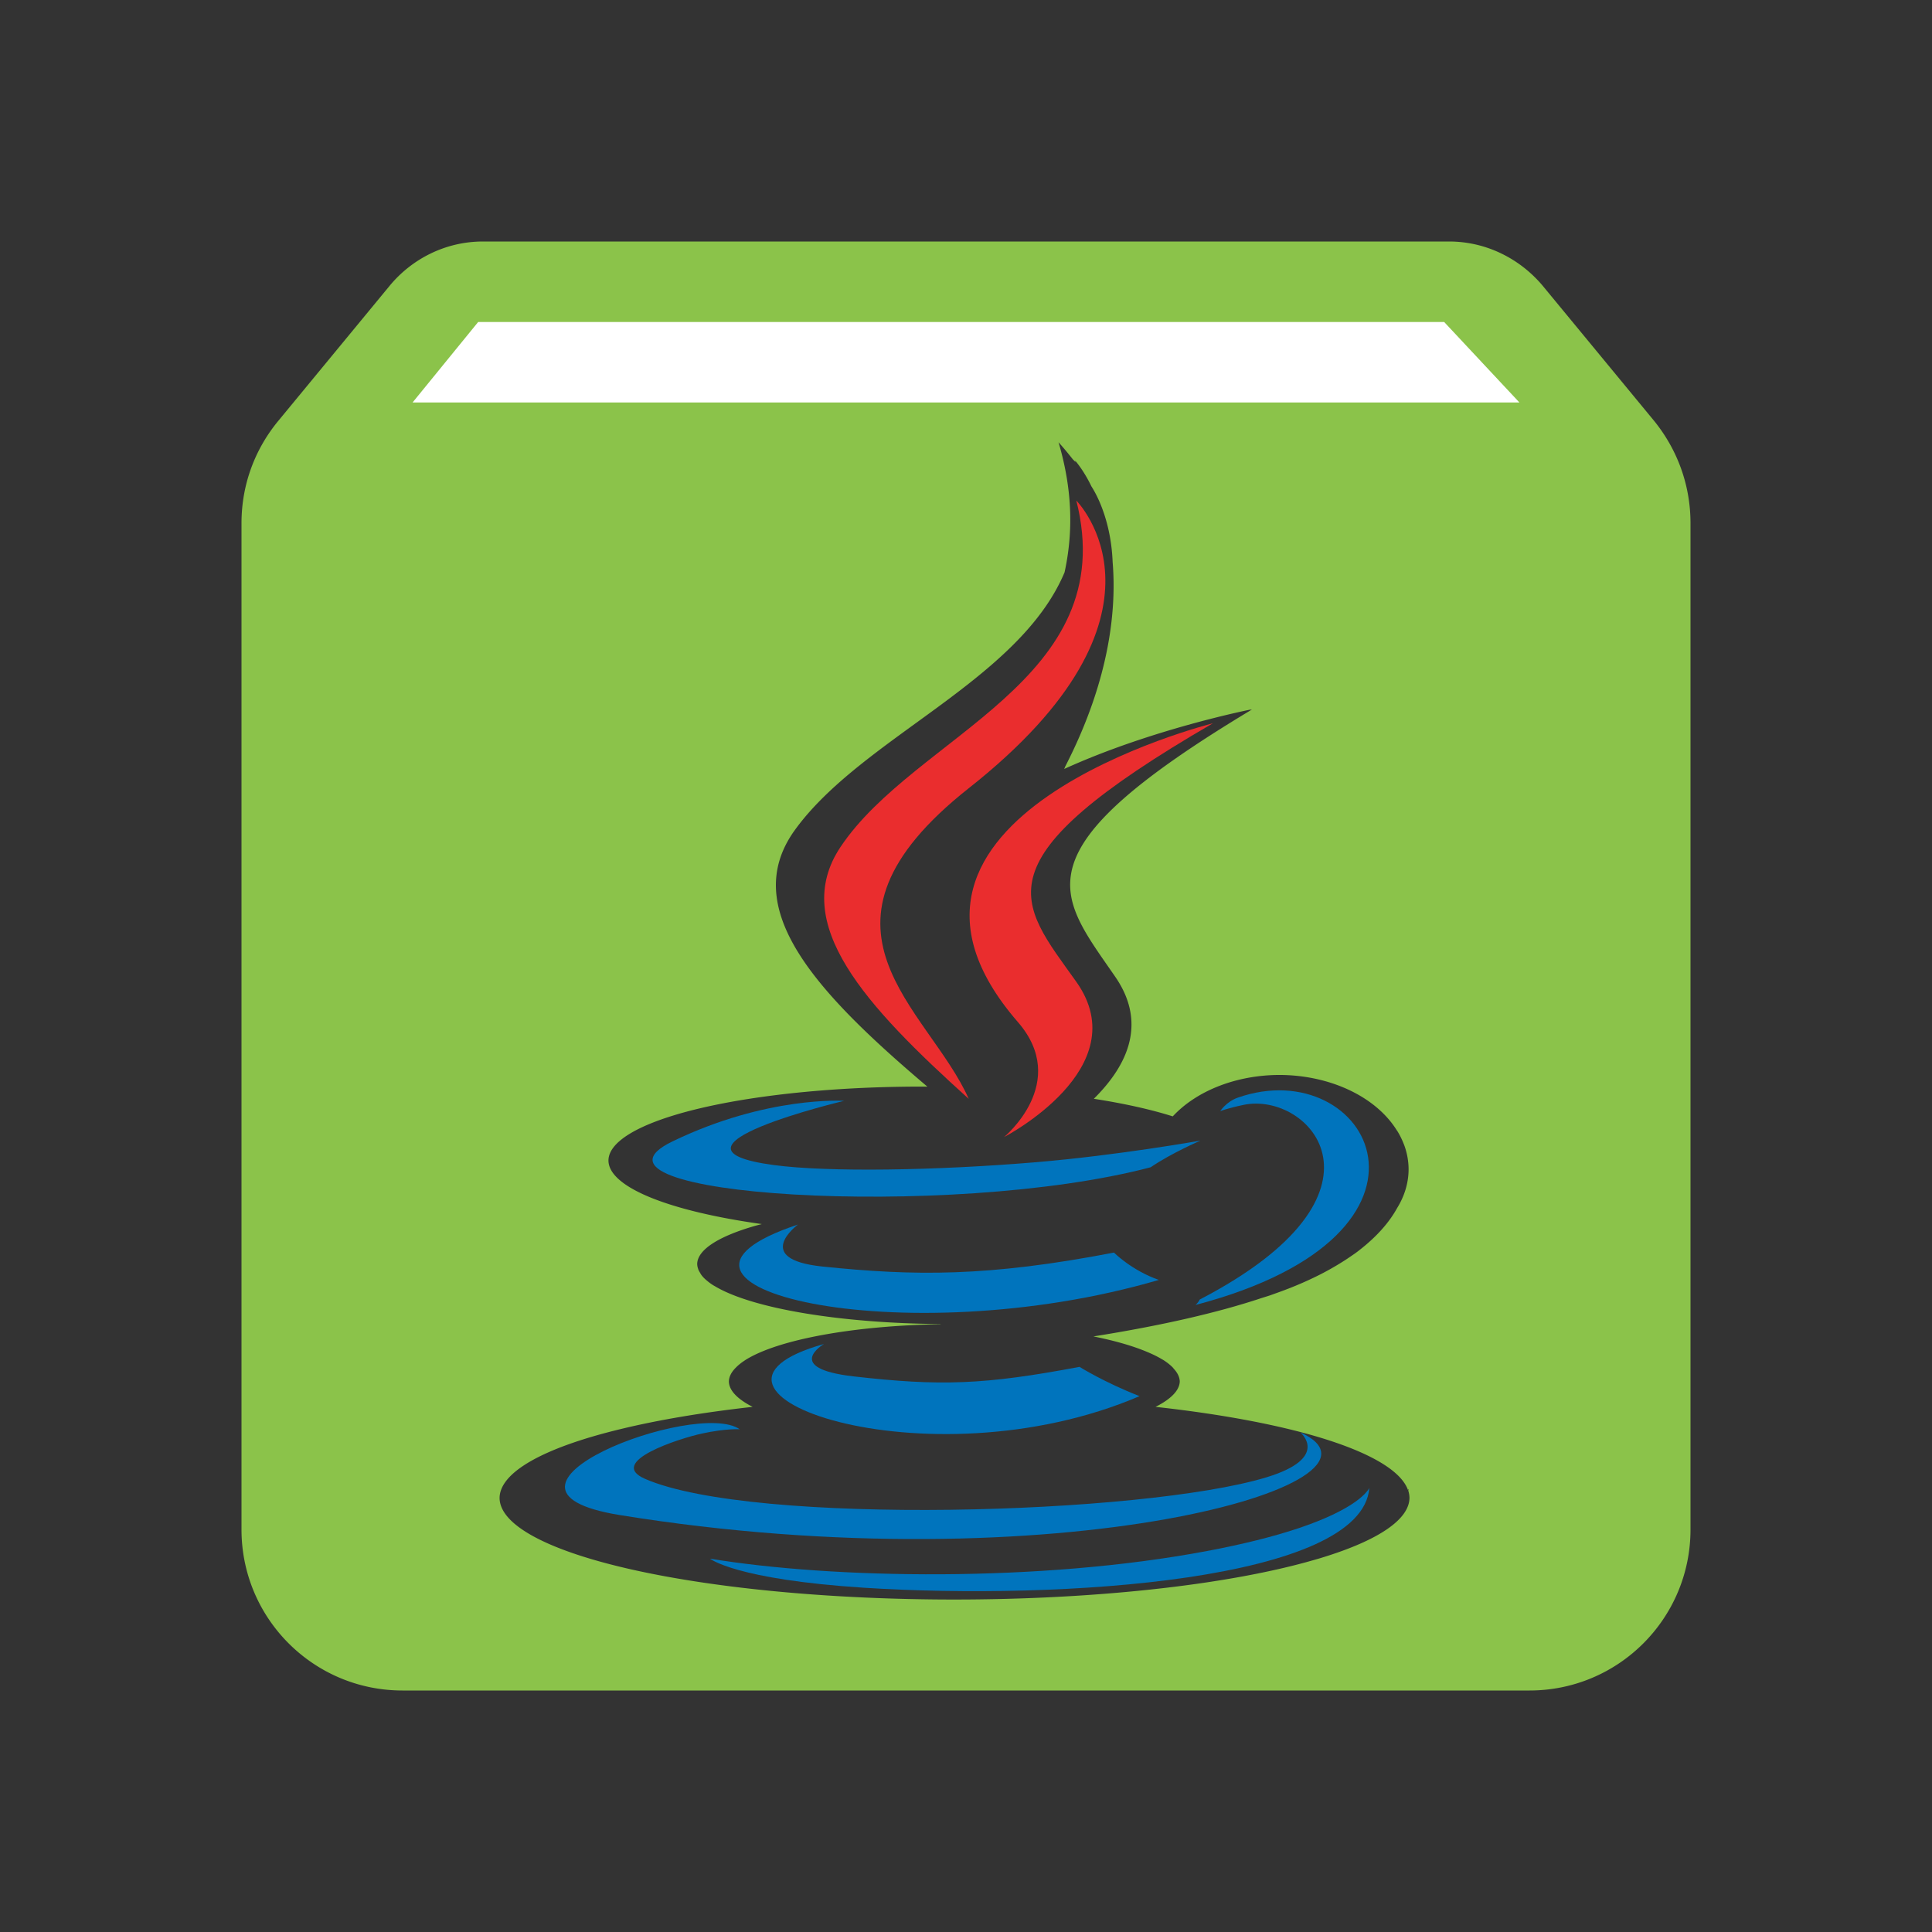 <?xml version="1.0" encoding="UTF-8" standalone="no"?>
<svg
   xmlns:dc="http://purl.org/dc/elements/1.1/"
   xmlns:cc="http://creativecommons.org/ns#"
   xmlns:rdf="http://www.w3.org/1999/02/22-rdf-syntax-ns#"
   xmlns:svg="http://www.w3.org/2000/svg"
   xmlns="http://www.w3.org/2000/svg"
   xmlns:sodipodi="http://sodipodi.sourceforge.net/DTD/sodipodi-0.dtd"
   xmlns:inkscape="http://www.inkscape.org/namespaces/inkscape"
   fill="#8BC34A"
   width="48"
   height="48"
   viewBox="0 0 48 48"
   id="svg2"
   version="1.1"
   inkscape:version="0.91 r13725"
   sodipodi:docname="application-x-jar5.svg">
  <rect x="0" y="0" width="48" height="48" fill="#333333" stroke="none"/>
  <defs
     id="defs8">
    <linearGradient
       gradientTransform="scale(1.006,0.994)"
       gradientUnits="userSpaceOnUse"
       id="ButtonShadow"
       y2="7.017"
       x2="45.448"
       y1="92.54"
       x1="45.448">
      <stop
         offset="0"
         style="stop-color:#000000;stop-opacity:1"
         id="stop3750" />
      <stop
         offset="1"
         style="stop-color:#000000;stop-opacity:0.588"
         id="stop3752" />
    </linearGradient>
    <filter
       style="color-interpolation-filters:sRGB"
       id="filter3174">
      <feGaussianBlur
         stdDeviation="1.71"
         id="feGaussianBlur3176" />
    </filter>
  </defs>
  <sodipodi:namedview
     pagecolor="#ffffff"
     bordercolor="#666666"
     borderopacity="1"
     objecttolerance="10"
     gridtolerance="10"
     guidetolerance="10"
     inkscape:pageopacity="0"
     inkscape:pageshadow="2"
     inkscape:window-width="1366"
     inkscape:window-height="713"
     id="namedview6"
     showgrid="false"
     inkscape:zoom="6.9532167"
     inkscape:cx="20.703923"
     inkscape:cy="11.171767"
     inkscape:window-x="0"
     inkscape:window-y="30"
     inkscape:window-maximized="1"
     inkscape:current-layer="svg2"
     inkscape:snap-bbox="true"
     inkscape:bbox-paths="true"
     inkscape:bbox-nodes="true"
     inkscape:snap-global="false" />
  <path
     d="M 12 6 C 11.07 6 10.239 6.43 9.689 7.09 L 6.92 10.449 C 6.34 11.149 6 12.03 6 13 L 6 38 C 6 40.21 7.79 42 10 42 L 38 42 C 40.21 42 42 40.21 42 38 L 42 13 C 42 12.03 41.66 11.149 41.09 10.449 L 38.32 7.09 C 37.76 6.43 36.93 6 36 6 L 12 6 z M 26.299 10.988 C 26.299 10.988 26.459 11.163 26.654 11.412 C 26.677 11.435 26.681 11.435 26.719 11.48 C 26.716 11.468 26.716 11.458 26.713 11.445 C 26.713 11.445 26.923 11.681 27.115 12.082 C 27.324 12.406 27.608 13.063 27.643 13.961 C 27.733 15.04 27.617 16.792 26.477 19.021 C 26.461 19.051 26.454 19.076 26.439 19.105 C 28.634 18.106 31.088 17.625 31.088 17.625 C 31.075 17.631 31.067 17.635 31.055 17.641 C 31.06 17.639 31.109 17.625 31.109 17.625 C 25.196 21.175 26.288 22.203 27.713 24.275 C 28.554 25.502 27.913 26.569 27.176 27.299 A 7.783 1.838 0 0 1 29.137 27.736 A 3.21 2.345 0 0 1 31.785 26.707 A 3.21 2.345 0 0 1 34.699 28.076 C 34.707 28.088 34.715 28.099 34.723 28.111 A 3.21 2.345 0 0 1 34.883 28.441 L 34.885 28.443 A 3.21 2.345 0 0 1 34.887 28.449 A 3.21 2.345 0 0 1 34.996 29.053 A 3.21 2.345 0 0 1 34.711 30.014 C 34.519 30.363 34.216 30.713 33.789 31.047 C 33.697 31.123 33.581 31.199 33.469 31.275 C 33.393 31.326 33.311 31.376 33.229 31.426 C 33.052 31.532 32.86 31.638 32.641 31.742 C 32.455 31.832 32.257 31.918 32.045 32.002 C 31.887 32.064 31.72 32.124 31.545 32.186 C 31.478 32.208 31.405 32.23 31.336 32.252 C 30.271 32.606 28.891 32.929 27.166 33.203 A 5.601 1.424 0 0 1 28.514 33.594 L 28.516 33.594 A 5.601 1.424 0 0 1 28.52 33.596 A 5.601 1.424 0 0 1 28.869 33.77 C 28.883 33.778 28.899 33.787 28.912 33.795 A 5.601 1.424 0 0 1 29.135 33.973 C 29.145 33.983 29.153 33.995 29.162 34.006 A 5.601 1.424 0 0 1 29.311 34.322 A 5.601 1.424 0 0 1 28.709 34.953 A 11.303 2.526 0 0 1 34.98 37.018 C 34.982 37.014 35 36.992 35 36.992 C 34.999 37.007 34.99 37.02 34.988 37.035 A 11.303 2.526 0 0 1 35.018 37.215 A 11.303 2.526 0 0 1 32.844 38.699 C 32.786 38.718 32.724 38.734 32.664 38.752 A 11.303 2.526 0 0 1 23.715 39.74 A 11.303 2.526 0 0 1 12.412 37.215 A 11.303 2.526 0 0 1 15.416 35.506 A 11.303 2.526 0 0 1 18.699 34.953 A 5.601 1.424 0 0 1 18.109 34.322 A 5.601 1.424 0 0 1 18.27 33.99 C 18.273 33.986 18.278 33.982 18.281 33.979 A 5.601 1.424 0 0 1 18.514 33.793 C 18.518 33.79 18.521 33.788 18.525 33.785 A 5.601 1.424 0 0 1 23.383 32.9 A 4.818 1.958 0 0 1 23.357 32.895 A 6.23 1.489 0 0 1 17.771 31.961 C 17.764 31.957 17.754 31.952 17.746 31.947 C 17.667 31.902 17.605 31.853 17.549 31.805 C 17.496 31.76 17.452 31.715 17.42 31.668 A 6.23 1.489 0 0 1 17.398 31.631 C 17.379 31.596 17.354 31.563 17.346 31.527 A 6.23 1.489 0 0 1 17.322 31.406 A 6.23 1.489 0 0 1 18.791 30.447 A 6.23 1.489 0 0 1 18.928 30.412 A 7.783 1.838 0 0 1 15.117 28.834 A 7.783 1.838 0 0 1 22.9 26.996 A 7.783 1.838 0 0 1 23.041 26.998 C 20.274 24.654 18.344 22.569 19.746 20.625 C 21.409 18.322 25.314 16.92 26.449 14.219 C 26.659 13.254 26.656 12.197 26.299 10.988 z M 21.83 24.119 C 21.832 24.157 21.827 24.197 21.83 24.234 L 21.398 24.234 C 21.584 24.603 21.838 24.956 22.104 25.307 A 2.593 2.847 0 0 1 22.043 24.711 A 2.593 2.847 0 0 1 22.061 24.383 C 21.984 24.295 21.905 24.207 21.83 24.119 z "
     id="path4188" />
  <path
     d="m 10.25,10 1.63,-2 24,0 1.87,2 -27.5,0 z"
     id="path4"
     style="fill:#ffffff;fill-opacity:1" />
  <g
     id="g3678"
     transform="matrix(0.464,0,0,0.464,60.693,0.901)">
    <path
       style="fill:#0074bd;fill-rule:evenodd"
       id="path3616"
       inkscape:connector-curvature="0"
       d="m -86.682,70.021 c 0,0 -2.23,1.298 1.589,1.736 4.628,0.528 6.993,0.452 12.091,-0.511 0,0 1.343,0.84 3.216,1.568 -11.433,4.898 -25.875,-0.284 -16.896,-2.793 l 0,0 z" />
    <path
       style="fill:#0074bd;fill-rule:evenodd"
       id="path3618"
       inkscape:connector-curvature="0"
       d="m -88.08,63.628 c 0,0 -2.502,1.852 1.32,2.247 4.944,0.51 8.847,0.552 15.604,-0.748 0,0 0.932,0.947 2.401,1.465 -13.821,4.043 -29.214,0.318 -19.326,-2.964 l 0,0 z" />
    <path
       style="fill:#ea2d2e;fill-rule:evenodd"
       id="path3620"
       inkscape:connector-curvature="0"
       d="m -76.304,52.781 c 2.819,3.244 -0.739,6.162 -0.739,6.162 0,0 7.152,-3.692 3.868,-8.317 -3.068,-4.311 -5.421,-6.453 7.315,-13.839 1.29e-4,0 -19.992,4.992 -10.444,15.994 l 0,0 z" />
    <path
       style="fill:#0074bd;fill-rule:evenodd"
       id="path3622"
       inkscape:connector-curvature="0"
       d="m -61.183,74.75 c 0,0 1.651,1.361 -1.819,2.414 -6.598,1.998 -27.465,2.601 -33.261,0.08 -2.082,-0.907 1.824,-2.164 3.053,-2.429 1.281,-0.277 2.013,-0.227 2.013,-0.227 -2.317,-1.632 -14.977,3.205 -6.43,4.592 23.308,3.778 42.488,-1.702 36.442,-4.429 l 0,0 z" />
    <path
       style="fill:#0074bd;fill-rule:evenodd"
       id="path3624"
       inkscape:connector-curvature="0"
       d="m -85.609,57.003 c 0,0 -10.613,2.522 -3.758,3.438 2.895,0.387 8.663,0.298 14.04,-0.153 4.393,-0.369 8.802,-1.157 8.802,-1.157 0,0 -1.548,0.664 -2.669,1.429 -10.78,2.835 -31.6,1.515 -25.605,-1.384 5.067,-2.452 9.19,-2.173 9.19,-2.173 l 0,0 z" />
    <path
       style="fill:#0074bd;fill-rule:evenodd"
       id="path3626"
       inkscape:connector-curvature="0"
       d="m -66.569,67.644 c 10.957,-5.692 5.89,-11.163 2.354,-10.426 -0.865,0.18 -1.253,0.337 -1.253,0.337 0,0 0.322,-0.505 0.936,-0.722 6.996,-2.458 12.375,7.253 -2.256,11.099 -1.3e-4,0 0.168,-0.152 0.219,-0.288 l 0,0 z" />
    <path
       style="fill:#ea2d2e;fill-rule:evenodd"
       id="path3628"
       inkscape:connector-curvature="0"
       d="m -73.174,24.859 c 0,0 6.067,6.07 -5.756,15.402 -9.481,7.489 -2.162,11.757 -0.003,16.636 -5.535,-4.993 -9.595,-9.39 -6.871,-13.48 3.999,-6.004 15.078,-8.916 12.631,-18.558 l 0,0 z" />
    <path
       style="fill:#0074bd;fill-rule:evenodd"
       id="path3630"
       inkscape:connector-curvature="0"
       d="m -84.532,83.074 c 10.515,0.672 26.667,-0.374 27.049,-5.35 0,0 -0.735,1.886 -8.691,3.383 -8.976,1.69 -20.049,1.493 -26.614,0.409 0,0 1.345,1.113 8.256,1.558 l 0,0 z" />
  </g>
  <g
     id="g3678-5"
     transform="matrix(0.464,0,0,0.464,-1.707,-21.83)">
    <path
       style="fill:#0074bd;fill-rule:evenodd"
       id="path3616-2"
       inkscape:connector-curvature="0"
       d="m -86.682,70.021 c 0,0 -2.23,1.298 1.589,1.736 4.628,0.528 6.993,0.452 12.091,-0.511 0,0 1.343,0.84 3.216,1.568 -11.433,4.898 -25.875,-0.284 -16.896,-2.793 l 0,0 z" />
    <path
       style="fill:#0074bd;fill-rule:evenodd"
       id="path3618-9"
       inkscape:connector-curvature="0"
       d="m -88.08,63.628 c 0,0 -2.502,1.852 1.32,2.247 4.944,0.51 8.847,0.552 15.604,-0.748 0,0 0.932,0.947 2.401,1.465 -13.821,4.043 -29.214,0.318 -19.326,-2.964 l 0,0 z" />
    <path
       style="fill:#ea2d2e;fill-rule:evenodd"
       id="path3620-9"
       inkscape:connector-curvature="0"
       d="m -76.304,52.781 c 2.819,3.244 -0.739,6.162 -0.739,6.162 0,0 7.152,-3.692 3.868,-8.317 -3.068,-4.311 -5.421,-6.453 7.315,-13.839 1.29e-4,0 -19.992,4.992 -10.444,15.994 l 0,0 z" />
    <path
       style="fill:#0074bd;fill-rule:evenodd"
       id="path3622-8"
       inkscape:connector-curvature="0"
       d="m -61.183,74.75 c 0,0 1.651,1.361 -1.819,2.414 -6.598,1.998 -27.465,2.601 -33.261,0.08 -2.082,-0.907 1.824,-2.164 3.053,-2.429 1.281,-0.277 2.013,-0.227 2.013,-0.227 -2.317,-1.632 -14.977,3.205 -6.43,4.592 23.308,3.778 42.488,-1.702 36.442,-4.429 l 0,0 z" />
    <path
       style="fill:#0074bd;fill-rule:evenodd"
       id="path3624-8"
       inkscape:connector-curvature="0"
       d="m -85.609,57.003 c 0,0 -10.613,2.522 -3.758,3.438 2.895,0.387 8.663,0.298 14.04,-0.153 4.393,-0.369 8.802,-1.157 8.802,-1.157 0,0 -1.548,0.664 -2.669,1.429 -10.78,2.835 -31.6,1.515 -25.605,-1.384 5.067,-2.452 9.19,-2.173 9.19,-2.173 l 0,0 z" />
    <path
       style="fill:#0074bd;fill-rule:evenodd"
       id="path3626-4"
       inkscape:connector-curvature="0"
       d="m -66.569,67.644 c 10.957,-5.692 5.89,-11.163 2.354,-10.426 -0.865,0.18 -1.253,0.337 -1.253,0.337 0,0 0.322,-0.505 0.936,-0.722 6.996,-2.458 12.375,7.253 -2.256,11.099 -1.3e-4,0 0.168,-0.152 0.219,-0.288 l 0,0 z" />
    <path
       style="fill:#ea2d2e;fill-rule:evenodd"
       id="path3628-5"
       inkscape:connector-curvature="0"
       d="m -73.174,24.859 c 0,0 6.067,6.07 -5.756,15.402 -9.481,7.489 -2.162,11.757 -0.003,16.636 -5.535,-4.993 -9.595,-9.39 -6.871,-13.48 3.999,-6.004 15.078,-8.916 12.631,-18.558 l 0,0 z" />
    <path
       style="fill:#0074bd;fill-rule:evenodd"
       id="path3630-9"
       inkscape:connector-curvature="0"
       d="m -84.532,83.074 c 10.515,0.672 26.667,-0.374 27.049,-5.35 0,0 -0.735,1.886 -8.691,3.383 -8.976,1.69 -20.049,1.493 -26.614,0.409 0,0 1.345,1.113 8.256,1.558 l 0,0 z" />
  </g>
  <g
     id="g3678-6"
     transform="matrix(0.464,0,0,0.464,-2.426,7.078)">
    <path
       style="fill:#0074bd;fill-rule:evenodd"
       id="path3616-7"
       inkscape:connector-curvature="0"
       d="m -86.682,70.021 c 0,0 -2.23,1.298 1.589,1.736 4.628,0.528 6.993,0.452 12.091,-0.511 0,0 1.343,0.84 3.216,1.568 -11.433,4.898 -25.875,-0.284 -16.896,-2.793 l 0,0 z" />
    <path
       style="fill:#0074bd;fill-rule:evenodd"
       id="path3618-0"
       inkscape:connector-curvature="0"
       d="m -88.08,63.628 c 0,0 -2.502,1.852 1.32,2.247 4.944,0.51 8.847,0.552 15.604,-0.748 0,0 0.932,0.947 2.401,1.465 -13.821,4.043 -29.214,0.318 -19.326,-2.964 l 0,0 z" />
    <path
       style="fill:#ea2d2e;fill-rule:evenodd"
       id="path3620-5"
       inkscape:connector-curvature="0"
       d="m -76.304,52.781 c 2.819,3.244 -0.739,6.162 -0.739,6.162 0,0 7.152,-3.692 3.868,-8.317 -3.068,-4.311 -5.421,-6.453 7.315,-13.839 1.29e-4,0 -19.992,4.992 -10.444,15.994 l 0,0 z" />
    <path
       style="fill:#0074bd;fill-rule:evenodd"
       id="path3622-2"
       inkscape:connector-curvature="0"
       d="m -61.183,74.75 c 0,0 1.651,1.361 -1.819,2.414 -6.598,1.998 -27.465,2.601 -33.261,0.08 -2.082,-0.907 1.824,-2.164 3.053,-2.429 1.281,-0.277 2.013,-0.227 2.013,-0.227 -2.317,-1.632 -14.977,3.205 -6.43,4.592 23.308,3.778 42.488,-1.702 36.442,-4.429 l 0,0 z" />
    <path
       style="fill:#0074bd;fill-rule:evenodd"
       id="path3624-1"
       inkscape:connector-curvature="0"
       d="m -85.609,57.003 c 0,0 -10.613,2.522 -3.758,3.438 2.895,0.387 8.663,0.298 14.04,-0.153 4.393,-0.369 8.802,-1.157 8.802,-1.157 0,0 -1.548,0.664 -2.669,1.429 -10.78,2.835 -31.6,1.515 -25.605,-1.384 5.067,-2.452 9.19,-2.173 9.19,-2.173 l 0,0 z" />
    <path
       style="fill:#0074bd;fill-rule:evenodd"
       id="path3626-5"
       inkscape:connector-curvature="0"
       d="m -66.569,67.644 c 10.957,-5.692 5.89,-11.163 2.354,-10.426 -0.865,0.18 -1.253,0.337 -1.253,0.337 0,0 0.322,-0.505 0.936,-0.722 6.996,-2.458 12.375,7.253 -2.256,11.099 -1.3e-4,0 0.168,-0.152 0.219,-0.288 l 0,0 z" />
    <path
       style="fill:#ea2d2e;fill-rule:evenodd"
       id="path3628-2"
       inkscape:connector-curvature="0"
       d="m -73.174,24.859 c 0,0 6.067,6.07 -5.756,15.402 -9.481,7.489 -2.162,11.757 -0.003,16.636 -5.535,-4.993 -9.595,-9.39 -6.871,-13.48 3.999,-6.004 15.078,-8.916 12.631,-18.558 l 0,0 z" />
    <path
       style="fill:#0074bd;fill-rule:evenodd"
       id="path3630-3"
       inkscape:connector-curvature="0"
       d="m -84.532,83.074 c 10.515,0.672 26.667,-0.374 27.049,-5.35 0,0 -0.735,1.886 -8.691,3.383 -8.976,1.69 -20.049,1.493 -26.614,0.409 0,0 1.345,1.113 8.256,1.558 l 0,0 z" />
  </g>
  <g
     id="g3678-9"
     transform="matrix(0.464,0,0,0.464,-3.289,34.691)">
    <path
       style="fill:#0074bd;fill-rule:evenodd"
       id="path3616-26"
       inkscape:connector-curvature="0"
       d="m -86.682,70.021 c 0,0 -2.23,1.298 1.589,1.736 4.628,0.528 6.993,0.452 12.091,-0.511 0,0 1.343,0.84 3.216,1.568 -11.433,4.898 -25.875,-0.284 -16.896,-2.793 l 0,0 z" />
    <path
       style="fill:#0074bd;fill-rule:evenodd"
       id="path3618-8"
       inkscape:connector-curvature="0"
       d="m -88.08,63.628 c 0,0 -2.502,1.852 1.32,2.247 4.944,0.51 8.847,0.552 15.604,-0.748 0,0 0.932,0.947 2.401,1.465 -13.821,4.043 -29.214,0.318 -19.326,-2.964 l 0,0 z" />
    <path
       style="fill:#ea2d2e;fill-rule:evenodd"
       id="path3620-1"
       inkscape:connector-curvature="0"
       d="m -76.304,52.781 c 2.819,3.244 -0.739,6.162 -0.739,6.162 0,0 7.152,-3.692 3.868,-8.317 -3.068,-4.311 -5.421,-6.453 7.315,-13.839 1.29e-4,0 -19.992,4.992 -10.444,15.994 l 0,0 z" />
    <path
       style="fill:#0074bd;fill-rule:evenodd"
       id="path3622-4"
       inkscape:connector-curvature="0"
       d="m -61.183,74.75 c 0,0 1.651,1.361 -1.819,2.414 -6.598,1.998 -27.465,2.601 -33.261,0.08 -2.082,-0.907 1.824,-2.164 3.053,-2.429 1.281,-0.277 2.013,-0.227 2.013,-0.227 -2.317,-1.632 -14.977,3.205 -6.43,4.592 23.308,3.778 42.488,-1.702 36.442,-4.429 l 0,0 z" />
    <path
       style="fill:#0074bd;fill-rule:evenodd"
       id="path3624-6"
       inkscape:connector-curvature="0"
       d="m -85.609,57.003 c 0,0 -10.613,2.522 -3.758,3.438 2.895,0.387 8.663,0.298 14.04,-0.153 4.393,-0.369 8.802,-1.157 8.802,-1.157 0,0 -1.548,0.664 -2.669,1.429 -10.78,2.835 -31.6,1.515 -25.605,-1.384 5.067,-2.452 9.19,-2.173 9.19,-2.173 l 0,0 z" />
    <path
       style="fill:#0074bd;fill-rule:evenodd"
       id="path3626-0"
       inkscape:connector-curvature="0"
       d="m -66.569,67.644 c 10.957,-5.692 5.89,-11.163 2.354,-10.426 -0.865,0.18 -1.253,0.337 -1.253,0.337 0,0 0.322,-0.505 0.936,-0.722 6.996,-2.458 12.375,7.253 -2.256,11.099 -1.3e-4,0 0.168,-0.152 0.219,-0.288 l 0,0 z" />
    <path
       style="fill:#ea2d2e;fill-rule:evenodd"
       id="path3628-9"
       inkscape:connector-curvature="0"
       d="m -73.174,24.859 c 0,0 6.067,6.07 -5.756,15.402 -9.481,7.489 -2.162,11.757 -0.003,16.636 -5.535,-4.993 -9.595,-9.39 -6.871,-13.48 3.999,-6.004 15.078,-8.916 12.631,-18.558 l 0,0 z" />
    <path
       style="fill:#0074bd;fill-rule:evenodd"
       id="path3630-4"
       inkscape:connector-curvature="0"
       d="m -84.532,83.074 c 10.515,0.672 26.667,-0.374 27.049,-5.35 0,0 -0.735,1.886 -8.691,3.383 -8.976,1.69 -20.049,1.493 -26.614,0.409 0,0 1.345,1.113 8.256,1.558 l 0,0 z" />
  </g>
  <path
     d="m -19.235,11.548 c 0,0 -1.036,0.603 0.738,0.806 2.149,0.245 3.247,0.21 5.615,-0.237 0,0 0.624,0.39 1.493,0.728 -5.309,2.275 -12.015,-0.132 -7.846,-1.297 l 0,0 z"
     inkscape:connector-curvature="0"
     id="path3616-3"
     style="fill:#0074bd;fill-rule:evenodd" />
  <path
     d="m -19.884,8.579 c 0,0 -1.162,0.86 0.613,1.044 2.296,0.237 4.108,0.256 7.246,-0.347 0,0 0.433,0.44 1.115,0.68 -6.418,1.877 -13.566,0.148 -8.974,-1.376 l 0,0 z"
     inkscape:connector-curvature="0"
     id="path3618-98"
     style="fill:#0074bd;fill-rule:evenodd" />
  <path
     d="m -14.416,3.543 c 1.309,1.507 -0.343,2.861 -0.343,2.861 0,0 3.321,-1.714 1.796,-3.862 -1.425,-2.002 -2.517,-2.996 3.397,-6.426 5.99e-5,0 -9.283,2.318 -4.85,7.427 l 0,0 z"
     inkscape:connector-curvature="0"
     id="path3620-50"
     style="fill:#ea2d2e;fill-rule:evenodd" />
  <path
     d="m -7.394,13.744 c 0,0 0.767,0.632 -0.844,1.121 -3.064,0.928 -12.754,1.208 -15.445,0.037 -0.967,-0.421 0.847,-1.005 1.418,-1.128 0.595,-0.129 0.935,-0.105 0.935,-0.105 -1.076,-0.758 -6.955,1.488 -2.986,2.132 10.823,1.754 19.73,-0.79 16.922,-2.057 l 0,0 z"
     inkscape:connector-curvature="0"
     id="path3622-7"
     style="fill:#0074bd;fill-rule:evenodd" />
  <path
     d="m -18.737,5.503 c 0,0 -4.928,1.171 -1.745,1.596 1.344,0.18 4.023,0.139 6.52,-0.071 2.04,-0.171 4.087,-0.537 4.087,-0.537 0,0 -0.719,0.308 -1.239,0.663 -5.006,1.317 -14.674,0.703 -11.89,-0.643 2.353,-1.138 4.267,-1.009 4.267,-1.009 l 0,0 z"
     inkscape:connector-curvature="0"
     id="path3624-3"
     style="fill:#0074bd;fill-rule:evenodd" />
  <path
     d="m -12.963,-9.423 c 0,0 2.817,2.819 -2.673,7.152 -4.403,3.477 -1.004,5.459 -0.002,7.725 -2.57,-2.319 -4.455,-4.36 -3.191,-6.26 1.857,-2.788 7.002,-4.14 5.865,-8.617 l 0,0 z"
     inkscape:connector-curvature="0"
     id="path3628-1"
     style="fill:#ea2d2e;fill-rule:evenodd" />
  <path
     d="m -18.237,17.609 c 4.883,0.312 12.383,-0.174 12.56,-2.484 0,0 -0.341,0.876 -4.036,1.571 -4.168,0.785 -9.31,0.693 -12.358,0.19 0,0 0.625,0.517 3.834,0.723 l 0,0 z"
     inkscape:connector-curvature="0"
     id="path3630-1"
     style="fill:#0074bd;fill-rule:evenodd" />
</svg>

